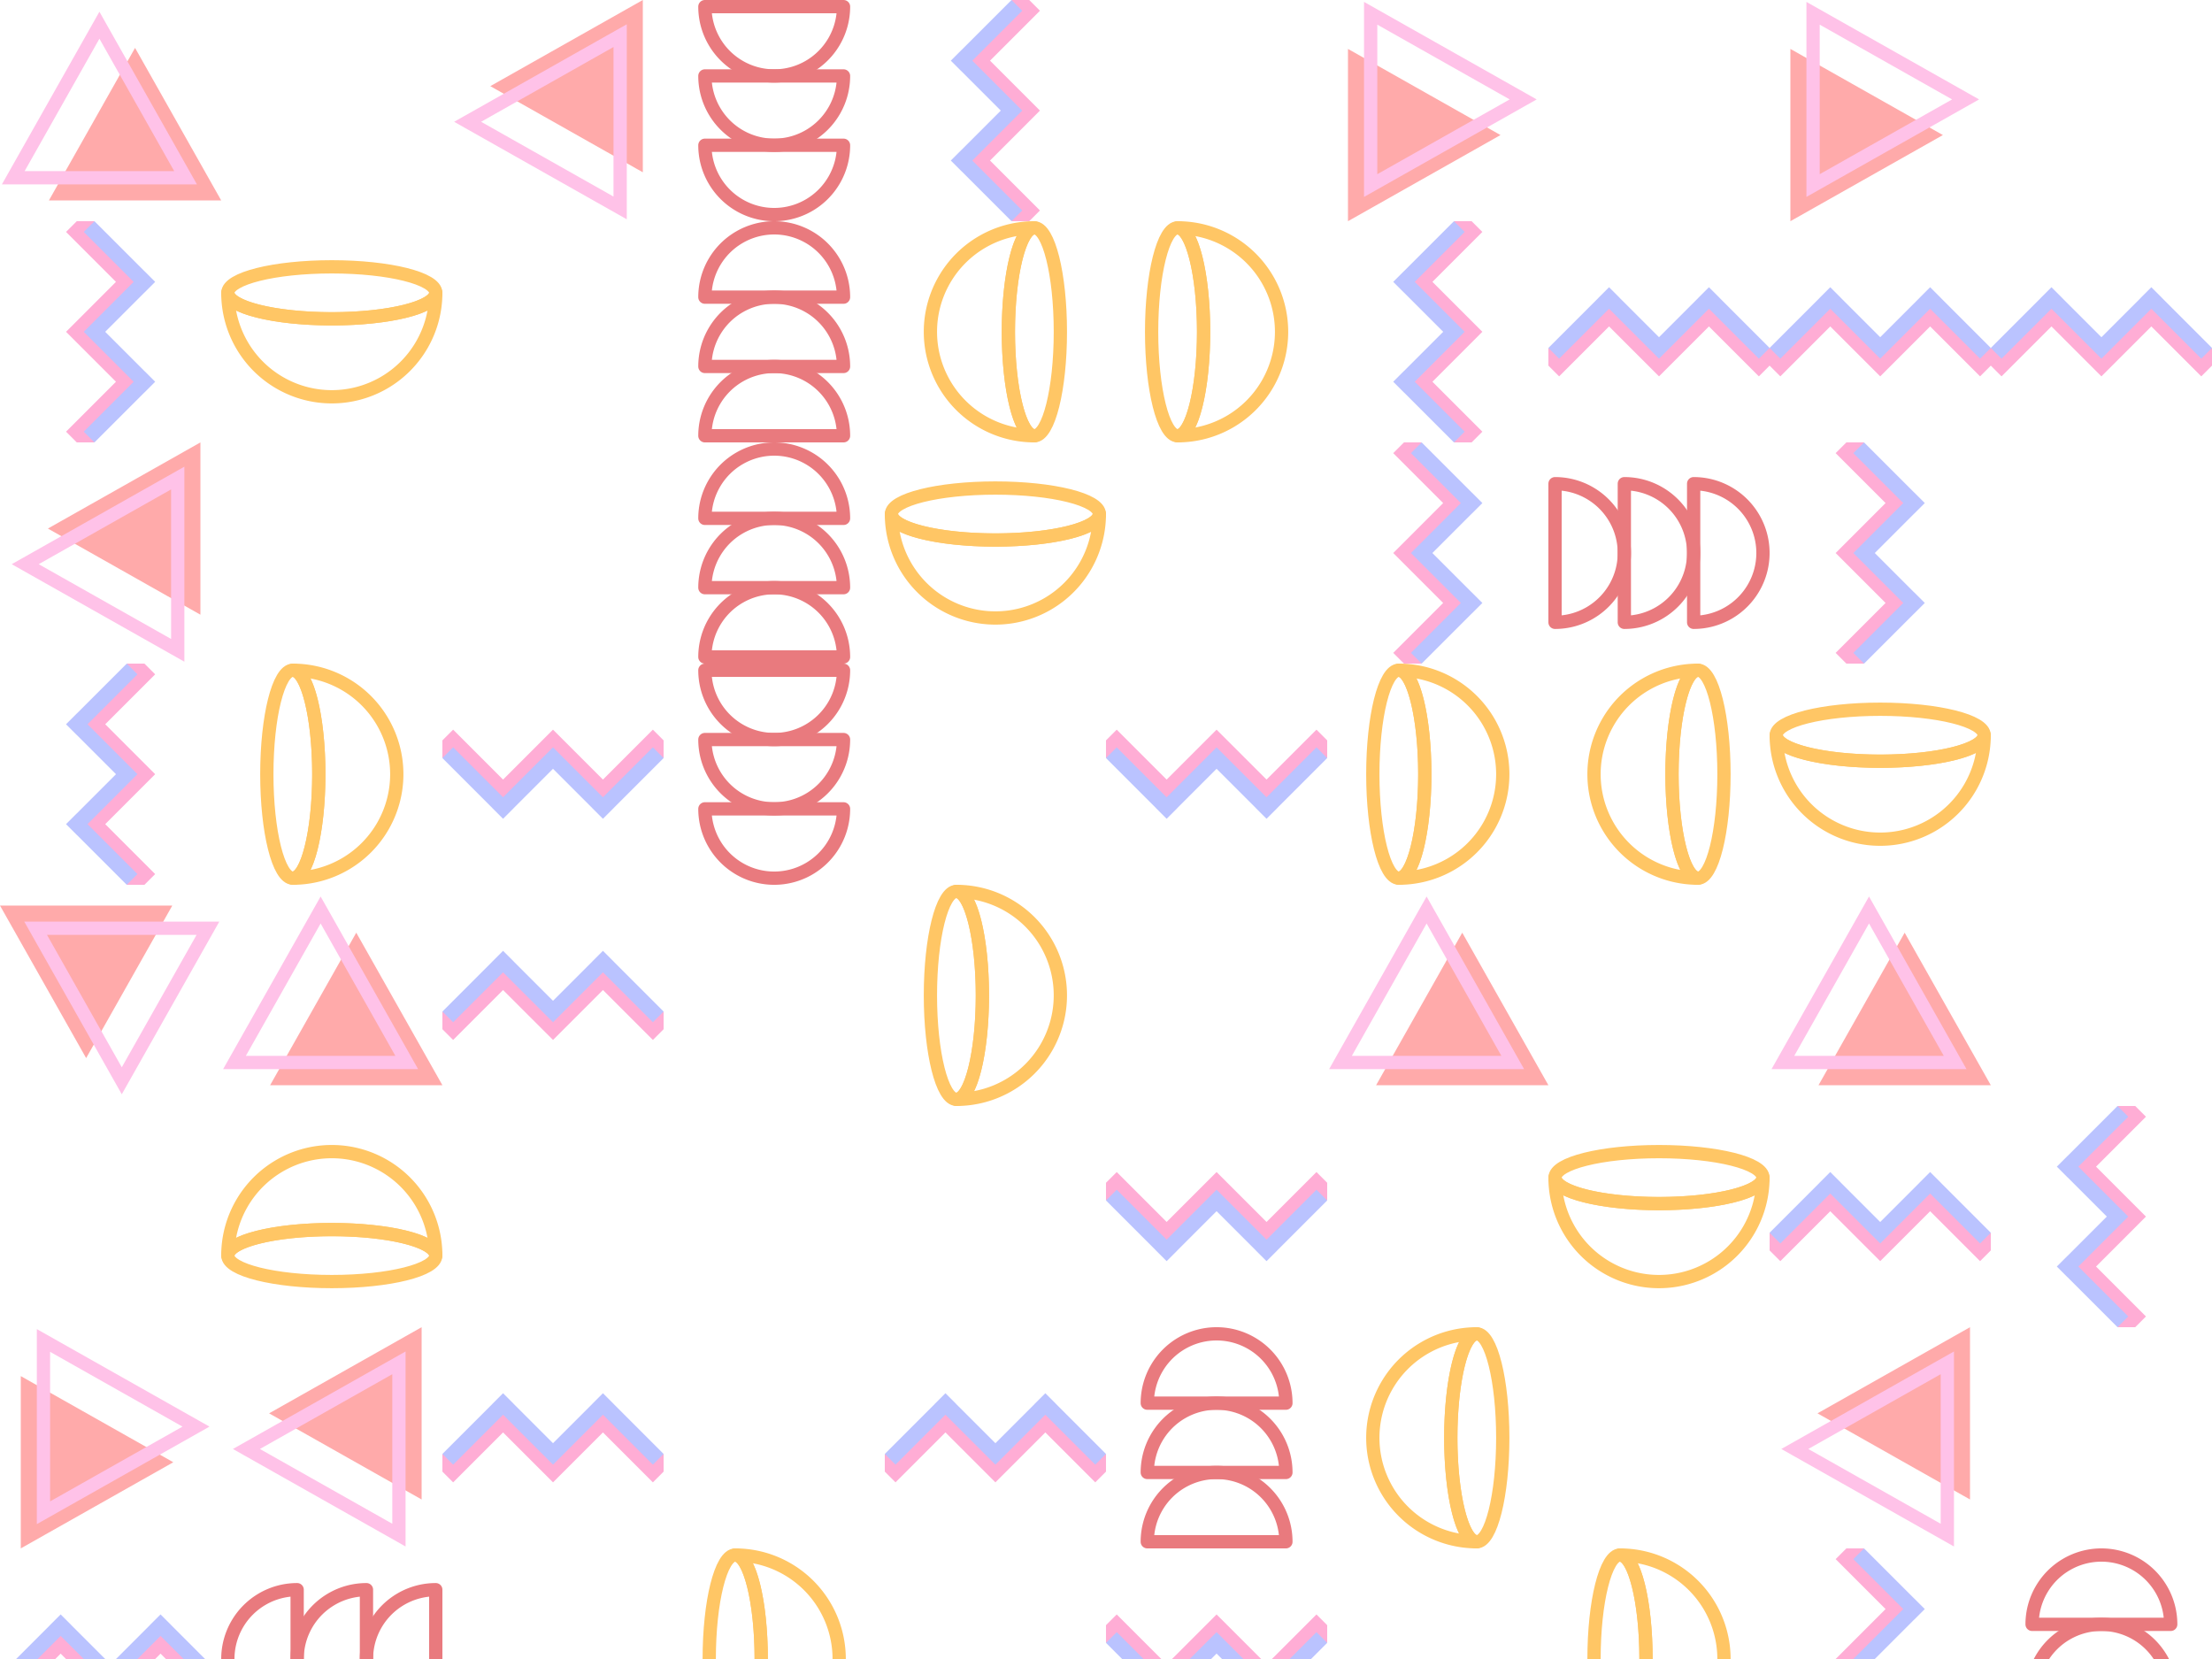 <svg viewBox="0 0 1065.387 799.04"><rect width="1065.387" height="799.04" fill="#ffffff" id="bg" class="bg"></rect><g><g transform="translate(0.00,
                                0.00) rotate(0, 53.269, 53.269)"><svg xmlns="http://www.w3.org/2000/svg" id="Layer_1" data-name="Layer 1" viewBox="0 0 100 100" width="106.539" height="106.539"><polygon points="22.113 90.604 100 90.604 61.056 21.651 22.113 90.604" fill="#FFAAAA"></polygon><polygon points="6 80.349 83.887 80.349 44.944 11.396 6 80.349" fill="none" stroke="#FFC2E8" stroke-linecap="round" stroke-miterlimit="10" stroke-width="6"></polygon></svg></g><g transform="translate(0.00,
                                106.54) rotate(90, 53.269, 53.269)"><svg xmlns="http://www.w3.org/2000/svg" id="Layer_1" data-name="Layer 1" viewBox="0 0 100 100" width="106.539" height="106.539"><polygon points="92 57.293 77.429 42.722 77.444 42.707 72.594 37.858 72.579 37.872 72.565 37.858 67.715 42.707 67.729 42.722 50.004 60.447 32.271 42.722 32.285 42.707 27.435 37.858 27.421 37.872 27.406 37.858 22.556 42.707 22.571 42.722 8 57.293 0 57.293 0 65.292 4.85 70.142 27.421 47.572 50.008 70.142 54.855 65.296 72.579 47.572 95.15 70.142 100 65.292 100 57.293 92 57.293" fill="#FFADD5"></polygon><polygon points="0 57.293 4.85 62.142 27.421 39.572 50.008 62.142 54.855 57.296 72.579 39.572 95.15 62.142 100 57.293 77.429 34.722 77.444 34.707 72.594 29.858 72.579 29.872 72.565 29.858 67.715 34.707 67.729 34.722 50.004 52.447 32.271 34.722 32.285 34.707 27.435 29.858 27.421 29.872 27.406 29.858 22.556 34.707 22.571 34.722 0 57.293" fill="#bac3ff"></polygon></svg></g><g transform="translate(106.54,
                                106.54) rotate(0, 53.269, 53.269)"><svg xmlns="http://www.w3.org/2000/svg" id="Layer_1" data-name="Layer 1" viewBox="0 0 100 100" width="106.539" height="106.539"><path d="M97,32.375a47,47,0,0,1-94,0c0,6.489,21.043,11.75,47,11.75S97,38.864,97,32.375Z" fill="none" stroke="#ffc665" stroke-linecap="round" stroke-linejoin="round" stroke-width="6"></path><ellipse cx="50" cy="32.375" rx="47" ry="11.75" fill="none" stroke="#ffc665" stroke-linecap="round" stroke-linejoin="round" stroke-width="6"></ellipse></svg></g><g transform="translate(213.08,
                                0.00) rotate(270, 53.269, 53.269)"><svg xmlns="http://www.w3.org/2000/svg" id="Layer_1" data-name="Layer 1" viewBox="0 0 100 100" width="106.539" height="106.539"><polygon points="22.113 90.604 100 90.604 61.056 21.651 22.113 90.604" fill="#FFAAAA"></polygon><polygon points="6 80.349 83.887 80.349 44.944 11.396 6 80.349" fill="none" stroke="#FFC2E8" stroke-linecap="round" stroke-miterlimit="10" stroke-width="6"></polygon></svg></g><g transform="translate(319.62,
                                0.00) rotate(180, 53.269, 53.269)"><svg xmlns="http://www.w3.org/2000/svg" id="Layer_1" data-name="Layer 1" viewBox="0 0 100 100" width="106.539" height="106.539"><path d="M18.667,34.333a31.333,31.333,0,0,1,62.666,0Z" fill="none" stroke="#E97A7E" stroke-linecap="round" stroke-linejoin="round" stroke-width="6"></path><path d="M18.667,65.667a31.333,31.333,0,1,1,62.666,0Z" fill="none" stroke="#E97A7E" stroke-linecap="round" stroke-linejoin="round" stroke-width="6"></path><path d="M18.667,97a31.333,31.333,0,0,1,62.666,0Z" fill="none" stroke="#E97A7E" stroke-linecap="round" stroke-linejoin="round" stroke-width="6"></path></svg></g><g transform="translate(319.62,
                                106.54) rotate(0, 53.269, 53.269)"><svg xmlns="http://www.w3.org/2000/svg" id="Layer_1" data-name="Layer 1" viewBox="0 0 100 100" width="106.539" height="106.539"><path d="M18.667,34.333a31.333,31.333,0,0,1,62.666,0Z" fill="none" stroke="#E97A7E" stroke-linecap="round" stroke-linejoin="round" stroke-width="6"></path><path d="M18.667,65.667a31.333,31.333,0,1,1,62.666,0Z" fill="none" stroke="#E97A7E" stroke-linecap="round" stroke-linejoin="round" stroke-width="6"></path><path d="M18.667,97a31.333,31.333,0,0,1,62.666,0Z" fill="none" stroke="#E97A7E" stroke-linecap="round" stroke-linejoin="round" stroke-width="6"></path></svg></g><g transform="translate(426.15,
                                0.00) rotate(270, 53.269, 53.269)"><svg xmlns="http://www.w3.org/2000/svg" id="Layer_1" data-name="Layer 1" viewBox="0 0 100 100" width="106.539" height="106.539"><polygon points="92 57.293 77.429 42.722 77.444 42.707 72.594 37.858 72.579 37.872 72.565 37.858 67.715 42.707 67.729 42.722 50.004 60.447 32.271 42.722 32.285 42.707 27.435 37.858 27.421 37.872 27.406 37.858 22.556 42.707 22.571 42.722 8 57.293 0 57.293 0 65.292 4.85 70.142 27.421 47.572 50.008 70.142 54.855 65.296 72.579 47.572 95.15 70.142 100 65.292 100 57.293 92 57.293" fill="#FFADD5"></polygon><polygon points="0 57.293 4.85 62.142 27.421 39.572 50.008 62.142 54.855 57.296 72.579 39.572 95.15 62.142 100 57.293 77.429 34.722 77.444 34.707 72.594 29.858 72.579 29.872 72.565 29.858 67.715 34.707 67.729 34.722 50.004 52.447 32.271 34.722 32.285 34.707 27.435 29.858 27.421 29.872 27.406 29.858 22.556 34.707 22.571 34.722 0 57.293" fill="#bac3ff"></polygon></svg></g><g transform="translate(426.15,
                                106.54) rotate(90, 53.269, 53.269)"><svg xmlns="http://www.w3.org/2000/svg" id="Layer_1" data-name="Layer 1" viewBox="0 0 100 100" width="106.539" height="106.539"><path d="M97,32.375a47,47,0,0,1-94,0c0,6.489,21.043,11.75,47,11.75S97,38.864,97,32.375Z" fill="none" stroke="#ffc665" stroke-linecap="round" stroke-linejoin="round" stroke-width="6"></path><ellipse cx="50" cy="32.375" rx="47" ry="11.75" fill="none" stroke="#ffc665" stroke-linecap="round" stroke-linejoin="round" stroke-width="6"></ellipse></svg></g><g transform="translate(532.69,
                                106.54) rotate(270, 53.269, 53.269)"><svg xmlns="http://www.w3.org/2000/svg" id="Layer_1" data-name="Layer 1" viewBox="0 0 100 100" width="106.539" height="106.539"><path d="M97,32.375a47,47,0,0,1-94,0c0,6.489,21.043,11.75,47,11.75S97,38.864,97,32.375Z" fill="none" stroke="#ffc665" stroke-linecap="round" stroke-linejoin="round" stroke-width="6"></path><ellipse cx="50" cy="32.375" rx="47" ry="11.75" fill="none" stroke="#ffc665" stroke-linecap="round" stroke-linejoin="round" stroke-width="6"></ellipse></svg></g><g transform="translate(639.23,
                                0.00) rotate(90, 53.269, 53.269)"><svg xmlns="http://www.w3.org/2000/svg" id="Layer_1" data-name="Layer 1" viewBox="0 0 100 100" width="106.539" height="106.539"><polygon points="22.113 90.604 100 90.604 61.056 21.651 22.113 90.604" fill="#FFAAAA"></polygon><polygon points="6 80.349 83.887 80.349 44.944 11.396 6 80.349" fill="none" stroke="#FFC2E8" stroke-linecap="round" stroke-miterlimit="10" stroke-width="6"></polygon></svg></g><g transform="translate(639.23,
                                106.54) rotate(270, 53.269, 53.269)"><svg xmlns="http://www.w3.org/2000/svg" id="Layer_1" data-name="Layer 1" viewBox="0 0 100 100" width="106.539" height="106.539"><polygon points="92 57.293 77.429 42.722 77.444 42.707 72.594 37.858 72.579 37.872 72.565 37.858 67.715 42.707 67.729 42.722 50.004 60.447 32.271 42.722 32.285 42.707 27.435 37.858 27.421 37.872 27.406 37.858 22.556 42.707 22.571 42.722 8 57.293 0 57.293 0 65.292 4.85 70.142 27.421 47.572 50.008 70.142 54.855 65.296 72.579 47.572 95.15 70.142 100 65.292 100 57.293 92 57.293" fill="#FFADD5"></polygon><polygon points="0 57.293 4.85 62.142 27.421 39.572 50.008 62.142 54.855 57.296 72.579 39.572 95.15 62.142 100 57.293 77.429 34.722 77.444 34.707 72.594 29.858 72.579 29.872 72.565 29.858 67.715 34.707 67.729 34.722 50.004 52.447 32.271 34.722 32.285 34.707 27.435 29.858 27.421 29.872 27.406 29.858 22.556 34.707 22.571 34.722 0 57.293" fill="#bac3ff"></polygon></svg></g><g transform="translate(745.77,
                                106.54) rotate(0, 53.269, 53.269)"><svg xmlns="http://www.w3.org/2000/svg" id="Layer_1" data-name="Layer 1" viewBox="0 0 100 100" width="106.539" height="106.539"><polygon points="92 57.293 77.429 42.722 77.444 42.707 72.594 37.858 72.579 37.872 72.565 37.858 67.715 42.707 67.729 42.722 50.004 60.447 32.271 42.722 32.285 42.707 27.435 37.858 27.421 37.872 27.406 37.858 22.556 42.707 22.571 42.722 8 57.293 0 57.293 0 65.292 4.85 70.142 27.421 47.572 50.008 70.142 54.855 65.296 72.579 47.572 95.15 70.142 100 65.292 100 57.293 92 57.293" fill="#FFADD5"></polygon><polygon points="0 57.293 4.85 62.142 27.421 39.572 50.008 62.142 54.855 57.296 72.579 39.572 95.15 62.142 100 57.293 77.429 34.722 77.444 34.707 72.594 29.858 72.579 29.872 72.565 29.858 67.715 34.707 67.729 34.722 50.004 52.447 32.271 34.722 32.285 34.707 27.435 29.858 27.421 29.872 27.406 29.858 22.556 34.707 22.571 34.722 0 57.293" fill="#bac3ff"></polygon></svg></g><g transform="translate(852.31,
                                0.00) rotate(90, 53.269, 53.269)"><svg xmlns="http://www.w3.org/2000/svg" id="Layer_1" data-name="Layer 1" viewBox="0 0 100 100" width="106.539" height="106.539"><polygon points="22.113 90.604 100 90.604 61.056 21.651 22.113 90.604" fill="#FFAAAA"></polygon><polygon points="6 80.349 83.887 80.349 44.944 11.396 6 80.349" fill="none" stroke="#FFC2E8" stroke-linecap="round" stroke-miterlimit="10" stroke-width="6"></polygon></svg></g><g transform="translate(852.31,
                                106.54) rotate(0, 53.269, 53.269)"><svg xmlns="http://www.w3.org/2000/svg" id="Layer_1" data-name="Layer 1" viewBox="0 0 100 100" width="106.539" height="106.539"><polygon points="92 57.293 77.429 42.722 77.444 42.707 72.594 37.858 72.579 37.872 72.565 37.858 67.715 42.707 67.729 42.722 50.004 60.447 32.271 42.722 32.285 42.707 27.435 37.858 27.421 37.872 27.406 37.858 22.556 42.707 22.571 42.722 8 57.293 0 57.293 0 65.292 4.85 70.142 27.421 47.572 50.008 70.142 54.855 65.296 72.579 47.572 95.15 70.142 100 65.292 100 57.293 92 57.293" fill="#FFADD5"></polygon><polygon points="0 57.293 4.85 62.142 27.421 39.572 50.008 62.142 54.855 57.296 72.579 39.572 95.15 62.142 100 57.293 77.429 34.722 77.444 34.707 72.594 29.858 72.579 29.872 72.565 29.858 67.715 34.707 67.729 34.722 50.004 52.447 32.271 34.722 32.285 34.707 27.435 29.858 27.421 29.872 27.406 29.858 22.556 34.707 22.571 34.722 0 57.293" fill="#bac3ff"></polygon></svg></g><g transform="translate(958.85,
                                106.54) rotate(0, 53.269, 53.269)"><svg xmlns="http://www.w3.org/2000/svg" id="Layer_1" data-name="Layer 1" viewBox="0 0 100 100" width="106.539" height="106.539"><polygon points="92 57.293 77.429 42.722 77.444 42.707 72.594 37.858 72.579 37.872 72.565 37.858 67.715 42.707 67.729 42.722 50.004 60.447 32.271 42.722 32.285 42.707 27.435 37.858 27.421 37.872 27.406 37.858 22.556 42.707 22.571 42.722 8 57.293 0 57.293 0 65.292 4.85 70.142 27.421 47.572 50.008 70.142 54.855 65.296 72.579 47.572 95.15 70.142 100 65.292 100 57.293 92 57.293" fill="#FFADD5"></polygon><polygon points="0 57.293 4.85 62.142 27.421 39.572 50.008 62.142 54.855 57.296 72.579 39.572 95.15 62.142 100 57.293 77.429 34.722 77.444 34.707 72.594 29.858 72.579 29.872 72.565 29.858 67.715 34.707 67.729 34.722 50.004 52.447 32.271 34.722 32.285 34.707 27.435 29.858 27.421 29.872 27.406 29.858 22.556 34.707 22.571 34.722 0 57.293" fill="#bac3ff"></polygon></svg></g></g><g><g transform="translate(0.00,
                                213.08) rotate(270, 53.269, 53.269)"><svg xmlns="http://www.w3.org/2000/svg" id="Layer_1" data-name="Layer 1" viewBox="0 0 100 100" width="106.539" height="106.539"><polygon points="22.113 90.604 100 90.604 61.056 21.651 22.113 90.604" fill="#FFAAAA"></polygon><polygon points="6 80.349 83.887 80.349 44.944 11.396 6 80.349" fill="none" stroke="#FFC2E8" stroke-linecap="round" stroke-miterlimit="10" stroke-width="6"></polygon></svg></g><g transform="translate(0.00,
                                319.62) rotate(270, 53.269, 53.269)"><svg xmlns="http://www.w3.org/2000/svg" id="Layer_1" data-name="Layer 1" viewBox="0 0 100 100" width="106.539" height="106.539"><polygon points="92 57.293 77.429 42.722 77.444 42.707 72.594 37.858 72.579 37.872 72.565 37.858 67.715 42.707 67.729 42.722 50.004 60.447 32.271 42.722 32.285 42.707 27.435 37.858 27.421 37.872 27.406 37.858 22.556 42.707 22.571 42.722 8 57.293 0 57.293 0 65.292 4.85 70.142 27.421 47.572 50.008 70.142 54.855 65.296 72.579 47.572 95.15 70.142 100 65.292 100 57.293 92 57.293" fill="#FFADD5"></polygon><polygon points="0 57.293 4.85 62.142 27.421 39.572 50.008 62.142 54.855 57.296 72.579 39.572 95.15 62.142 100 57.293 77.429 34.722 77.444 34.707 72.594 29.858 72.579 29.872 72.565 29.858 67.715 34.707 67.729 34.722 50.004 52.447 32.271 34.722 32.285 34.707 27.435 29.858 27.421 29.872 27.406 29.858 22.556 34.707 22.571 34.722 0 57.293" fill="#bac3ff"></polygon></svg></g><g transform="translate(106.54,
                                319.62) rotate(270, 53.269, 53.269)"><svg xmlns="http://www.w3.org/2000/svg" id="Layer_1" data-name="Layer 1" viewBox="0 0 100 100" width="106.539" height="106.539"><path d="M97,32.375a47,47,0,0,1-94,0c0,6.489,21.043,11.75,47,11.75S97,38.864,97,32.375Z" fill="none" stroke="#ffc665" stroke-linecap="round" stroke-linejoin="round" stroke-width="6"></path><ellipse cx="50" cy="32.375" rx="47" ry="11.75" fill="none" stroke="#ffc665" stroke-linecap="round" stroke-linejoin="round" stroke-width="6"></ellipse></svg></g><g transform="translate(319.62,
                                213.08) rotate(0, 53.269, 53.269)"><svg xmlns="http://www.w3.org/2000/svg" id="Layer_1" data-name="Layer 1" viewBox="0 0 100 100" width="106.539" height="106.539"><path d="M18.667,34.333a31.333,31.333,0,0,1,62.666,0Z" fill="none" stroke="#E97A7E" stroke-linecap="round" stroke-linejoin="round" stroke-width="6"></path><path d="M18.667,65.667a31.333,31.333,0,1,1,62.666,0Z" fill="none" stroke="#E97A7E" stroke-linecap="round" stroke-linejoin="round" stroke-width="6"></path><path d="M18.667,97a31.333,31.333,0,0,1,62.666,0Z" fill="none" stroke="#E97A7E" stroke-linecap="round" stroke-linejoin="round" stroke-width="6"></path></svg></g><g transform="translate(213.08,
                                319.62) rotate(180, 53.269, 53.269)"><svg xmlns="http://www.w3.org/2000/svg" id="Layer_1" data-name="Layer 1" viewBox="0 0 100 100" width="106.539" height="106.539"><polygon points="92 57.293 77.429 42.722 77.444 42.707 72.594 37.858 72.579 37.872 72.565 37.858 67.715 42.707 67.729 42.722 50.004 60.447 32.271 42.722 32.285 42.707 27.435 37.858 27.421 37.872 27.406 37.858 22.556 42.707 22.571 42.722 8 57.293 0 57.293 0 65.292 4.85 70.142 27.421 47.572 50.008 70.142 54.855 65.296 72.579 47.572 95.15 70.142 100 65.292 100 57.293 92 57.293" fill="#FFADD5"></polygon><polygon points="0 57.293 4.85 62.142 27.421 39.572 50.008 62.142 54.855 57.296 72.579 39.572 95.15 62.142 100 57.293 77.429 34.722 77.444 34.707 72.594 29.858 72.579 29.872 72.565 29.858 67.715 34.707 67.729 34.722 50.004 52.447 32.271 34.722 32.285 34.707 27.435 29.858 27.421 29.872 27.406 29.858 22.556 34.707 22.571 34.722 0 57.293" fill="#bac3ff"></polygon></svg></g><g transform="translate(319.62,
                                319.62) rotate(180, 53.269, 53.269)"><svg xmlns="http://www.w3.org/2000/svg" id="Layer_1" data-name="Layer 1" viewBox="0 0 100 100" width="106.539" height="106.539"><path d="M18.667,34.333a31.333,31.333,0,0,1,62.666,0Z" fill="none" stroke="#E97A7E" stroke-linecap="round" stroke-linejoin="round" stroke-width="6"></path><path d="M18.667,65.667a31.333,31.333,0,1,1,62.666,0Z" fill="none" stroke="#E97A7E" stroke-linecap="round" stroke-linejoin="round" stroke-width="6"></path><path d="M18.667,97a31.333,31.333,0,0,1,62.666,0Z" fill="none" stroke="#E97A7E" stroke-linecap="round" stroke-linejoin="round" stroke-width="6"></path></svg></g><g transform="translate(426.15,
                                213.08) rotate(0, 53.269, 53.269)"><svg xmlns="http://www.w3.org/2000/svg" id="Layer_1" data-name="Layer 1" viewBox="0 0 100 100" width="106.539" height="106.539"><path d="M97,32.375a47,47,0,0,1-94,0c0,6.489,21.043,11.75,47,11.75S97,38.864,97,32.375Z" fill="none" stroke="#ffc665" stroke-linecap="round" stroke-linejoin="round" stroke-width="6"></path><ellipse cx="50" cy="32.375" rx="47" ry="11.75" fill="none" stroke="#ffc665" stroke-linecap="round" stroke-linejoin="round" stroke-width="6"></ellipse></svg></g><g transform="translate(532.69,
                                319.62) rotate(180, 53.269, 53.269)"><svg xmlns="http://www.w3.org/2000/svg" id="Layer_1" data-name="Layer 1" viewBox="0 0 100 100" width="106.539" height="106.539"><polygon points="92 57.293 77.429 42.722 77.444 42.707 72.594 37.858 72.579 37.872 72.565 37.858 67.715 42.707 67.729 42.722 50.004 60.447 32.271 42.722 32.285 42.707 27.435 37.858 27.421 37.872 27.406 37.858 22.556 42.707 22.571 42.722 8 57.293 0 57.293 0 65.292 4.85 70.142 27.421 47.572 50.008 70.142 54.855 65.296 72.579 47.572 95.15 70.142 100 65.292 100 57.293 92 57.293" fill="#FFADD5"></polygon><polygon points="0 57.293 4.85 62.142 27.421 39.572 50.008 62.142 54.855 57.296 72.579 39.572 95.15 62.142 100 57.293 77.429 34.722 77.444 34.707 72.594 29.858 72.579 29.872 72.565 29.858 67.715 34.707 67.729 34.722 50.004 52.447 32.271 34.722 32.285 34.707 27.435 29.858 27.421 29.872 27.406 29.858 22.556 34.707 22.571 34.722 0 57.293" fill="#bac3ff"></polygon></svg></g><g transform="translate(639.23,
                                213.08) rotate(90, 53.269, 53.269)"><svg xmlns="http://www.w3.org/2000/svg" id="Layer_1" data-name="Layer 1" viewBox="0 0 100 100" width="106.539" height="106.539"><polygon points="92 57.293 77.429 42.722 77.444 42.707 72.594 37.858 72.579 37.872 72.565 37.858 67.715 42.707 67.729 42.722 50.004 60.447 32.271 42.722 32.285 42.707 27.435 37.858 27.421 37.872 27.406 37.858 22.556 42.707 22.571 42.722 8 57.293 0 57.293 0 65.292 4.85 70.142 27.421 47.572 50.008 70.142 54.855 65.296 72.579 47.572 95.15 70.142 100 65.292 100 57.293 92 57.293" fill="#FFADD5"></polygon><polygon points="0 57.293 4.85 62.142 27.421 39.572 50.008 62.142 54.855 57.296 72.579 39.572 95.15 62.142 100 57.293 77.429 34.722 77.444 34.707 72.594 29.858 72.579 29.872 72.565 29.858 67.715 34.707 67.729 34.722 50.004 52.447 32.271 34.722 32.285 34.707 27.435 29.858 27.421 29.872 27.406 29.858 22.556 34.707 22.571 34.722 0 57.293" fill="#bac3ff"></polygon></svg></g><g transform="translate(745.77,
                                213.08) rotate(90, 53.269, 53.269)"><svg xmlns="http://www.w3.org/2000/svg" id="Layer_1" data-name="Layer 1" viewBox="0 0 100 100" width="106.539" height="106.539"><path d="M18.667,34.333a31.333,31.333,0,0,1,62.666,0Z" fill="none" stroke="#E97A7E" stroke-linecap="round" stroke-linejoin="round" stroke-width="6"></path><path d="M18.667,65.667a31.333,31.333,0,1,1,62.666,0Z" fill="none" stroke="#E97A7E" stroke-linecap="round" stroke-linejoin="round" stroke-width="6"></path><path d="M18.667,97a31.333,31.333,0,0,1,62.666,0Z" fill="none" stroke="#E97A7E" stroke-linecap="round" stroke-linejoin="round" stroke-width="6"></path></svg></g><g transform="translate(639.23,
                                319.62) rotate(270, 53.269, 53.269)"><svg xmlns="http://www.w3.org/2000/svg" id="Layer_1" data-name="Layer 1" viewBox="0 0 100 100" width="106.539" height="106.539"><path d="M97,32.375a47,47,0,0,1-94,0c0,6.489,21.043,11.75,47,11.75S97,38.864,97,32.375Z" fill="none" stroke="#ffc665" stroke-linecap="round" stroke-linejoin="round" stroke-width="6"></path><ellipse cx="50" cy="32.375" rx="47" ry="11.75" fill="none" stroke="#ffc665" stroke-linecap="round" stroke-linejoin="round" stroke-width="6"></ellipse></svg></g><g transform="translate(745.77,
                                319.62) rotate(90, 53.269, 53.269)"><svg xmlns="http://www.w3.org/2000/svg" id="Layer_1" data-name="Layer 1" viewBox="0 0 100 100" width="106.539" height="106.539"><path d="M97,32.375a47,47,0,0,1-94,0c0,6.489,21.043,11.75,47,11.75S97,38.864,97,32.375Z" fill="none" stroke="#ffc665" stroke-linecap="round" stroke-linejoin="round" stroke-width="6"></path><ellipse cx="50" cy="32.375" rx="47" ry="11.75" fill="none" stroke="#ffc665" stroke-linecap="round" stroke-linejoin="round" stroke-width="6"></ellipse></svg></g><g transform="translate(852.31,
                                213.08) rotate(90, 53.269, 53.269)"><svg xmlns="http://www.w3.org/2000/svg" id="Layer_1" data-name="Layer 1" viewBox="0 0 100 100" width="106.539" height="106.539"><polygon points="92 57.293 77.429 42.722 77.444 42.707 72.594 37.858 72.579 37.872 72.565 37.858 67.715 42.707 67.729 42.722 50.004 60.447 32.271 42.722 32.285 42.707 27.435 37.858 27.421 37.872 27.406 37.858 22.556 42.707 22.571 42.722 8 57.293 0 57.293 0 65.292 4.85 70.142 27.421 47.572 50.008 70.142 54.855 65.296 72.579 47.572 95.15 70.142 100 65.292 100 57.293 92 57.293" fill="#FFADD5"></polygon><polygon points="0 57.293 4.85 62.142 27.421 39.572 50.008 62.142 54.855 57.296 72.579 39.572 95.15 62.142 100 57.293 77.429 34.722 77.444 34.707 72.594 29.858 72.579 29.872 72.565 29.858 67.715 34.707 67.729 34.722 50.004 52.447 32.271 34.722 32.285 34.707 27.435 29.858 27.421 29.872 27.406 29.858 22.556 34.707 22.571 34.722 0 57.293" fill="#bac3ff"></polygon></svg></g><g transform="translate(852.31,
                                319.62) rotate(0, 53.269, 53.269)"><svg xmlns="http://www.w3.org/2000/svg" id="Layer_1" data-name="Layer 1" viewBox="0 0 100 100" width="106.539" height="106.539"><path d="M97,32.375a47,47,0,0,1-94,0c0,6.489,21.043,11.75,47,11.75S97,38.864,97,32.375Z" fill="none" stroke="#ffc665" stroke-linecap="round" stroke-linejoin="round" stroke-width="6"></path><ellipse cx="50" cy="32.375" rx="47" ry="11.75" fill="none" stroke="#ffc665" stroke-linecap="round" stroke-linejoin="round" stroke-width="6"></ellipse></svg></g></g><g><g transform="translate(0.00,
                                426.15) rotate(180, 53.269, 53.269)"><svg xmlns="http://www.w3.org/2000/svg" id="Layer_1" data-name="Layer 1" viewBox="0 0 100 100" width="106.539" height="106.539"><polygon points="22.113 90.604 100 90.604 61.056 21.651 22.113 90.604" fill="#FFAAAA"></polygon><polygon points="6 80.349 83.887 80.349 44.944 11.396 6 80.349" fill="none" stroke="#FFC2E8" stroke-linecap="round" stroke-miterlimit="10" stroke-width="6"></polygon></svg></g><g transform="translate(106.54,
                                426.15) rotate(0, 53.269, 53.269)"><svg xmlns="http://www.w3.org/2000/svg" id="Layer_1" data-name="Layer 1" viewBox="0 0 100 100" width="106.539" height="106.539"><polygon points="22.113 90.604 100 90.604 61.056 21.651 22.113 90.604" fill="#FFAAAA"></polygon><polygon points="6 80.349 83.887 80.349 44.944 11.396 6 80.349" fill="none" stroke="#FFC2E8" stroke-linecap="round" stroke-miterlimit="10" stroke-width="6"></polygon></svg></g><g transform="translate(106.54,
                                532.69) rotate(180, 53.269, 53.269)"><svg xmlns="http://www.w3.org/2000/svg" id="Layer_1" data-name="Layer 1" viewBox="0 0 100 100" width="106.539" height="106.539"><path d="M97,32.375a47,47,0,0,1-94,0c0,6.489,21.043,11.75,47,11.75S97,38.864,97,32.375Z" fill="none" stroke="#ffc665" stroke-linecap="round" stroke-linejoin="round" stroke-width="6"></path><ellipse cx="50" cy="32.375" rx="47" ry="11.75" fill="none" stroke="#ffc665" stroke-linecap="round" stroke-linejoin="round" stroke-width="6"></ellipse></svg></g><g transform="translate(213.08,
                                426.15) rotate(0, 53.269, 53.269)"><svg xmlns="http://www.w3.org/2000/svg" id="Layer_1" data-name="Layer 1" viewBox="0 0 100 100" width="106.539" height="106.539"><polygon points="92 57.293 77.429 42.722 77.444 42.707 72.594 37.858 72.579 37.872 72.565 37.858 67.715 42.707 67.729 42.722 50.004 60.447 32.271 42.722 32.285 42.707 27.435 37.858 27.421 37.872 27.406 37.858 22.556 42.707 22.571 42.722 8 57.293 0 57.293 0 65.292 4.85 70.142 27.421 47.572 50.008 70.142 54.855 65.296 72.579 47.572 95.15 70.142 100 65.292 100 57.293 92 57.293" fill="#FFADD5"></polygon><polygon points="0 57.293 4.85 62.142 27.421 39.572 50.008 62.142 54.855 57.296 72.579 39.572 95.15 62.142 100 57.293 77.429 34.722 77.444 34.707 72.594 29.858 72.579 29.872 72.565 29.858 67.715 34.707 67.729 34.722 50.004 52.447 32.271 34.722 32.285 34.707 27.435 29.858 27.421 29.872 27.406 29.858 22.556 34.707 22.571 34.722 0 57.293" fill="#bac3ff"></polygon></svg></g><g transform="translate(426.15,
                                426.15) rotate(270, 53.269, 53.269)"><svg xmlns="http://www.w3.org/2000/svg" id="Layer_1" data-name="Layer 1" viewBox="0 0 100 100" width="106.539" height="106.539"><path d="M97,32.375a47,47,0,0,1-94,0c0,6.489,21.043,11.75,47,11.75S97,38.864,97,32.375Z" fill="none" stroke="#ffc665" stroke-linecap="round" stroke-linejoin="round" stroke-width="6"></path><ellipse cx="50" cy="32.375" rx="47" ry="11.75" fill="none" stroke="#ffc665" stroke-linecap="round" stroke-linejoin="round" stroke-width="6"></ellipse></svg></g><g transform="translate(532.69,
                                532.69) rotate(180, 53.269, 53.269)"><svg xmlns="http://www.w3.org/2000/svg" id="Layer_1" data-name="Layer 1" viewBox="0 0 100 100" width="106.539" height="106.539"><polygon points="92 57.293 77.429 42.722 77.444 42.707 72.594 37.858 72.579 37.872 72.565 37.858 67.715 42.707 67.729 42.722 50.004 60.447 32.271 42.722 32.285 42.707 27.435 37.858 27.421 37.872 27.406 37.858 22.556 42.707 22.571 42.722 8 57.293 0 57.293 0 65.292 4.85 70.142 27.421 47.572 50.008 70.142 54.855 65.296 72.579 47.572 95.15 70.142 100 65.292 100 57.293 92 57.293" fill="#FFADD5"></polygon><polygon points="0 57.293 4.85 62.142 27.421 39.572 50.008 62.142 54.855 57.296 72.579 39.572 95.15 62.142 100 57.293 77.429 34.722 77.444 34.707 72.594 29.858 72.579 29.872 72.565 29.858 67.715 34.707 67.729 34.722 50.004 52.447 32.271 34.722 32.285 34.707 27.435 29.858 27.421 29.872 27.406 29.858 22.556 34.707 22.571 34.722 0 57.293" fill="#bac3ff"></polygon></svg></g><g transform="translate(639.23,
                                426.15) rotate(0, 53.269, 53.269)"><svg xmlns="http://www.w3.org/2000/svg" id="Layer_1" data-name="Layer 1" viewBox="0 0 100 100" width="106.539" height="106.539"><polygon points="22.113 90.604 100 90.604 61.056 21.651 22.113 90.604" fill="#FFAAAA"></polygon><polygon points="6 80.349 83.887 80.349 44.944 11.396 6 80.349" fill="none" stroke="#FFC2E8" stroke-linecap="round" stroke-miterlimit="10" stroke-width="6"></polygon></svg></g><g transform="translate(745.77,
                                532.69) rotate(0, 53.269, 53.269)"><svg xmlns="http://www.w3.org/2000/svg" id="Layer_1" data-name="Layer 1" viewBox="0 0 100 100" width="106.539" height="106.539"><path d="M97,32.375a47,47,0,0,1-94,0c0,6.489,21.043,11.75,47,11.75S97,38.864,97,32.375Z" fill="none" stroke="#ffc665" stroke-linecap="round" stroke-linejoin="round" stroke-width="6"></path><ellipse cx="50" cy="32.375" rx="47" ry="11.75" fill="none" stroke="#ffc665" stroke-linecap="round" stroke-linejoin="round" stroke-width="6"></ellipse></svg></g><g transform="translate(852.31,
                                426.15) rotate(0, 53.269, 53.269)"><svg xmlns="http://www.w3.org/2000/svg" id="Layer_1" data-name="Layer 1" viewBox="0 0 100 100" width="106.539" height="106.539"><polygon points="22.113 90.604 100 90.604 61.056 21.651 22.113 90.604" fill="#FFAAAA"></polygon><polygon points="6 80.349 83.887 80.349 44.944 11.396 6 80.349" fill="none" stroke="#FFC2E8" stroke-linecap="round" stroke-miterlimit="10" stroke-width="6"></polygon></svg></g><g transform="translate(852.31,
                                532.69) rotate(0, 53.269, 53.269)"><svg xmlns="http://www.w3.org/2000/svg" id="Layer_1" data-name="Layer 1" viewBox="0 0 100 100" width="106.539" height="106.539"><polygon points="92 57.293 77.429 42.722 77.444 42.707 72.594 37.858 72.579 37.872 72.565 37.858 67.715 42.707 67.729 42.722 50.004 60.447 32.271 42.722 32.285 42.707 27.435 37.858 27.421 37.872 27.406 37.858 22.556 42.707 22.571 42.722 8 57.293 0 57.293 0 65.292 4.85 70.142 27.421 47.572 50.008 70.142 54.855 65.296 72.579 47.572 95.15 70.142 100 65.292 100 57.293 92 57.293" fill="#FFADD5"></polygon><polygon points="0 57.293 4.85 62.142 27.421 39.572 50.008 62.142 54.855 57.296 72.579 39.572 95.15 62.142 100 57.293 77.429 34.722 77.444 34.707 72.594 29.858 72.579 29.872 72.565 29.858 67.715 34.707 67.729 34.722 50.004 52.447 32.271 34.722 32.285 34.707 27.435 29.858 27.421 29.872 27.406 29.858 22.556 34.707 22.571 34.722 0 57.293" fill="#bac3ff"></polygon></svg></g><g transform="translate(958.85,
                                532.69) rotate(270, 53.269, 53.269)"><svg xmlns="http://www.w3.org/2000/svg" id="Layer_1" data-name="Layer 1" viewBox="0 0 100 100" width="106.539" height="106.539"><polygon points="92 57.293 77.429 42.722 77.444 42.707 72.594 37.858 72.579 37.872 72.565 37.858 67.715 42.707 67.729 42.722 50.004 60.447 32.271 42.722 32.285 42.707 27.435 37.858 27.421 37.872 27.406 37.858 22.556 42.707 22.571 42.722 8 57.293 0 57.293 0 65.292 4.85 70.142 27.421 47.572 50.008 70.142 54.855 65.296 72.579 47.572 95.15 70.142 100 65.292 100 57.293 92 57.293" fill="#FFADD5"></polygon><polygon points="0 57.293 4.85 62.142 27.421 39.572 50.008 62.142 54.855 57.296 72.579 39.572 95.15 62.142 100 57.293 77.429 34.722 77.444 34.707 72.594 29.858 72.579 29.872 72.565 29.858 67.715 34.707 67.729 34.722 50.004 52.447 32.271 34.722 32.285 34.707 27.435 29.858 27.421 29.872 27.406 29.858 22.556 34.707 22.571 34.722 0 57.293" fill="#bac3ff"></polygon></svg></g></g><g><g transform="translate(0.00,
                                639.23) rotate(90, 53.269, 53.269)"><svg xmlns="http://www.w3.org/2000/svg" id="Layer_1" data-name="Layer 1" viewBox="0 0 100 100" width="106.539" height="106.539"><polygon points="22.113 90.604 100 90.604 61.056 21.651 22.113 90.604" fill="#FFAAAA"></polygon><polygon points="6 80.349 83.887 80.349 44.944 11.396 6 80.349" fill="none" stroke="#FFC2E8" stroke-linecap="round" stroke-miterlimit="10" stroke-width="6"></polygon></svg></g><g transform="translate(106.54,
                                639.23) rotate(270, 53.269, 53.269)"><svg xmlns="http://www.w3.org/2000/svg" id="Layer_1" data-name="Layer 1" viewBox="0 0 100 100" width="106.539" height="106.539"><polygon points="22.113 90.604 100 90.604 61.056 21.651 22.113 90.604" fill="#FFAAAA"></polygon><polygon points="6 80.349 83.887 80.349 44.944 11.396 6 80.349" fill="none" stroke="#FFC2E8" stroke-linecap="round" stroke-miterlimit="10" stroke-width="6"></polygon></svg></g><g transform="translate(0.00,
                                745.77) rotate(0, 53.269, 53.269)"><svg xmlns="http://www.w3.org/2000/svg" id="Layer_1" data-name="Layer 1" viewBox="0 0 100 100" width="106.539" height="106.539"><polygon points="92 57.293 77.429 42.722 77.444 42.707 72.594 37.858 72.579 37.872 72.565 37.858 67.715 42.707 67.729 42.722 50.004 60.447 32.271 42.722 32.285 42.707 27.435 37.858 27.421 37.872 27.406 37.858 22.556 42.707 22.571 42.722 8 57.293 0 57.293 0 65.292 4.85 70.142 27.421 47.572 50.008 70.142 54.855 65.296 72.579 47.572 95.15 70.142 100 65.292 100 57.293 92 57.293" fill="#FFADD5"></polygon><polygon points="0 57.293 4.85 62.142 27.421 39.572 50.008 62.142 54.855 57.296 72.579 39.572 95.15 62.142 100 57.293 77.429 34.722 77.444 34.707 72.594 29.858 72.579 29.872 72.565 29.858 67.715 34.707 67.729 34.722 50.004 52.447 32.271 34.722 32.285 34.707 27.435 29.858 27.421 29.872 27.406 29.858 22.556 34.707 22.571 34.722 0 57.293" fill="#bac3ff"></polygon></svg></g><g transform="translate(106.54,
                                745.77) rotate(270, 53.269, 53.269)"><svg xmlns="http://www.w3.org/2000/svg" id="Layer_1" data-name="Layer 1" viewBox="0 0 100 100" width="106.539" height="106.539"><path d="M18.667,34.333a31.333,31.333,0,0,1,62.666,0Z" fill="none" stroke="#E97A7E" stroke-linecap="round" stroke-linejoin="round" stroke-width="6"></path><path d="M18.667,65.667a31.333,31.333,0,1,1,62.666,0Z" fill="none" stroke="#E97A7E" stroke-linecap="round" stroke-linejoin="round" stroke-width="6"></path><path d="M18.667,97a31.333,31.333,0,0,1,62.666,0Z" fill="none" stroke="#E97A7E" stroke-linecap="round" stroke-linejoin="round" stroke-width="6"></path></svg></g><g transform="translate(213.08,
                                639.23) rotate(0, 53.269, 53.269)"><svg xmlns="http://www.w3.org/2000/svg" id="Layer_1" data-name="Layer 1" viewBox="0 0 100 100" width="106.539" height="106.539"><polygon points="92 57.293 77.429 42.722 77.444 42.707 72.594 37.858 72.579 37.872 72.565 37.858 67.715 42.707 67.729 42.722 50.004 60.447 32.271 42.722 32.285 42.707 27.435 37.858 27.421 37.872 27.406 37.858 22.556 42.707 22.571 42.722 8 57.293 0 57.293 0 65.292 4.85 70.142 27.421 47.572 50.008 70.142 54.855 65.296 72.579 47.572 95.15 70.142 100 65.292 100 57.293 92 57.293" fill="#FFADD5"></polygon><polygon points="0 57.293 4.85 62.142 27.421 39.572 50.008 62.142 54.855 57.296 72.579 39.572 95.15 62.142 100 57.293 77.429 34.722 77.444 34.707 72.594 29.858 72.579 29.872 72.565 29.858 67.715 34.707 67.729 34.722 50.004 52.447 32.271 34.722 32.285 34.707 27.435 29.858 27.421 29.872 27.406 29.858 22.556 34.707 22.571 34.722 0 57.293" fill="#bac3ff"></polygon></svg></g><g transform="translate(319.62,
                                745.77) rotate(270, 53.269, 53.269)"><svg xmlns="http://www.w3.org/2000/svg" id="Layer_1" data-name="Layer 1" viewBox="0 0 100 100" width="106.539" height="106.539"><path d="M97,32.375a47,47,0,0,1-94,0c0,6.489,21.043,11.75,47,11.75S97,38.864,97,32.375Z" fill="none" stroke="#ffc665" stroke-linecap="round" stroke-linejoin="round" stroke-width="6"></path><ellipse cx="50" cy="32.375" rx="47" ry="11.75" fill="none" stroke="#ffc665" stroke-linecap="round" stroke-linejoin="round" stroke-width="6"></ellipse></svg></g><g transform="translate(426.15,
                                639.23) rotate(0, 53.269, 53.269)"><svg xmlns="http://www.w3.org/2000/svg" id="Layer_1" data-name="Layer 1" viewBox="0 0 100 100" width="106.539" height="106.539"><polygon points="92 57.293 77.429 42.722 77.444 42.707 72.594 37.858 72.579 37.872 72.565 37.858 67.715 42.707 67.729 42.722 50.004 60.447 32.271 42.722 32.285 42.707 27.435 37.858 27.421 37.872 27.406 37.858 22.556 42.707 22.571 42.722 8 57.293 0 57.293 0 65.292 4.85 70.142 27.421 47.572 50.008 70.142 54.855 65.296 72.579 47.572 95.15 70.142 100 65.292 100 57.293 92 57.293" fill="#FFADD5"></polygon><polygon points="0 57.293 4.85 62.142 27.421 39.572 50.008 62.142 54.855 57.296 72.579 39.572 95.15 62.142 100 57.293 77.429 34.722 77.444 34.707 72.594 29.858 72.579 29.872 72.565 29.858 67.715 34.707 67.729 34.722 50.004 52.447 32.271 34.722 32.285 34.707 27.435 29.858 27.421 29.872 27.406 29.858 22.556 34.707 22.571 34.722 0 57.293" fill="#bac3ff"></polygon></svg></g><g transform="translate(532.69,
                                639.23) rotate(0, 53.269, 53.269)"><svg xmlns="http://www.w3.org/2000/svg" id="Layer_1" data-name="Layer 1" viewBox="0 0 100 100" width="106.539" height="106.539"><path d="M18.667,34.333a31.333,31.333,0,0,1,62.666,0Z" fill="none" stroke="#E97A7E" stroke-linecap="round" stroke-linejoin="round" stroke-width="6"></path><path d="M18.667,65.667a31.333,31.333,0,1,1,62.666,0Z" fill="none" stroke="#E97A7E" stroke-linecap="round" stroke-linejoin="round" stroke-width="6"></path><path d="M18.667,97a31.333,31.333,0,0,1,62.666,0Z" fill="none" stroke="#E97A7E" stroke-linecap="round" stroke-linejoin="round" stroke-width="6"></path></svg></g><g transform="translate(532.69,
                                745.77) rotate(180, 53.269, 53.269)"><svg xmlns="http://www.w3.org/2000/svg" id="Layer_1" data-name="Layer 1" viewBox="0 0 100 100" width="106.539" height="106.539"><polygon points="92 57.293 77.429 42.722 77.444 42.707 72.594 37.858 72.579 37.872 72.565 37.858 67.715 42.707 67.729 42.722 50.004 60.447 32.271 42.722 32.285 42.707 27.435 37.858 27.421 37.872 27.406 37.858 22.556 42.707 22.571 42.722 8 57.293 0 57.293 0 65.292 4.85 70.142 27.421 47.572 50.008 70.142 54.855 65.296 72.579 47.572 95.15 70.142 100 65.292 100 57.293 92 57.293" fill="#FFADD5"></polygon><polygon points="0 57.293 4.85 62.142 27.421 39.572 50.008 62.142 54.855 57.296 72.579 39.572 95.15 62.142 100 57.293 77.429 34.722 77.444 34.707 72.594 29.858 72.579 29.872 72.565 29.858 67.715 34.707 67.729 34.722 50.004 52.447 32.271 34.722 32.285 34.707 27.435 29.858 27.421 29.872 27.406 29.858 22.556 34.707 22.571 34.722 0 57.293" fill="#bac3ff"></polygon></svg></g><g transform="translate(639.23,
                                639.23) rotate(90, 53.269, 53.269)"><svg xmlns="http://www.w3.org/2000/svg" id="Layer_1" data-name="Layer 1" viewBox="0 0 100 100" width="106.539" height="106.539"><path d="M97,32.375a47,47,0,0,1-94,0c0,6.489,21.043,11.75,47,11.75S97,38.864,97,32.375Z" fill="none" stroke="#ffc665" stroke-linecap="round" stroke-linejoin="round" stroke-width="6"></path><ellipse cx="50" cy="32.375" rx="47" ry="11.75" fill="none" stroke="#ffc665" stroke-linecap="round" stroke-linejoin="round" stroke-width="6"></ellipse></svg></g><g transform="translate(745.77,
                                745.77) rotate(270, 53.269, 53.269)"><svg xmlns="http://www.w3.org/2000/svg" id="Layer_1" data-name="Layer 1" viewBox="0 0 100 100" width="106.539" height="106.539"><path d="M97,32.375a47,47,0,0,1-94,0c0,6.489,21.043,11.75,47,11.75S97,38.864,97,32.375Z" fill="none" stroke="#ffc665" stroke-linecap="round" stroke-linejoin="round" stroke-width="6"></path><ellipse cx="50" cy="32.375" rx="47" ry="11.75" fill="none" stroke="#ffc665" stroke-linecap="round" stroke-linejoin="round" stroke-width="6"></ellipse></svg></g><g transform="translate(852.31,
                                639.23) rotate(270, 53.269, 53.269)"><svg xmlns="http://www.w3.org/2000/svg" id="Layer_1" data-name="Layer 1" viewBox="0 0 100 100" width="106.539" height="106.539"><polygon points="22.113 90.604 100 90.604 61.056 21.651 22.113 90.604" fill="#FFAAAA"></polygon><polygon points="6 80.349 83.887 80.349 44.944 11.396 6 80.349" fill="none" stroke="#FFC2E8" stroke-linecap="round" stroke-miterlimit="10" stroke-width="6"></polygon></svg></g><g transform="translate(852.31,
                                745.77) rotate(90, 53.269, 53.269)"><svg xmlns="http://www.w3.org/2000/svg" id="Layer_1" data-name="Layer 1" viewBox="0 0 100 100" width="106.539" height="106.539"><polygon points="92 57.293 77.429 42.722 77.444 42.707 72.594 37.858 72.579 37.872 72.565 37.858 67.715 42.707 67.729 42.722 50.004 60.447 32.271 42.722 32.285 42.707 27.435 37.858 27.421 37.872 27.406 37.858 22.556 42.707 22.571 42.722 8 57.293 0 57.293 0 65.292 4.85 70.142 27.421 47.572 50.008 70.142 54.855 65.296 72.579 47.572 95.15 70.142 100 65.292 100 57.293 92 57.293" fill="#FFADD5"></polygon><polygon points="0 57.293 4.85 62.142 27.421 39.572 50.008 62.142 54.855 57.296 72.579 39.572 95.15 62.142 100 57.293 77.429 34.722 77.444 34.707 72.594 29.858 72.579 29.872 72.565 29.858 67.715 34.707 67.729 34.722 50.004 52.447 32.271 34.722 32.285 34.707 27.435 29.858 27.421 29.872 27.406 29.858 22.556 34.707 22.571 34.722 0 57.293" fill="#bac3ff"></polygon></svg></g><g transform="translate(958.85,
                                745.77) rotate(0, 53.269, 53.269)"><svg xmlns="http://www.w3.org/2000/svg" id="Layer_1" data-name="Layer 1" viewBox="0 0 100 100" width="106.539" height="106.539"><path d="M18.667,34.333a31.333,31.333,0,0,1,62.666,0Z" fill="none" stroke="#E97A7E" stroke-linecap="round" stroke-linejoin="round" stroke-width="6"></path><path d="M18.667,65.667a31.333,31.333,0,1,1,62.666,0Z" fill="none" stroke="#E97A7E" stroke-linecap="round" stroke-linejoin="round" stroke-width="6"></path><path d="M18.667,97a31.333,31.333,0,0,1,62.666,0Z" fill="none" stroke="#E97A7E" stroke-linecap="round" stroke-linejoin="round" stroke-width="6"></path></svg></g></g></svg>